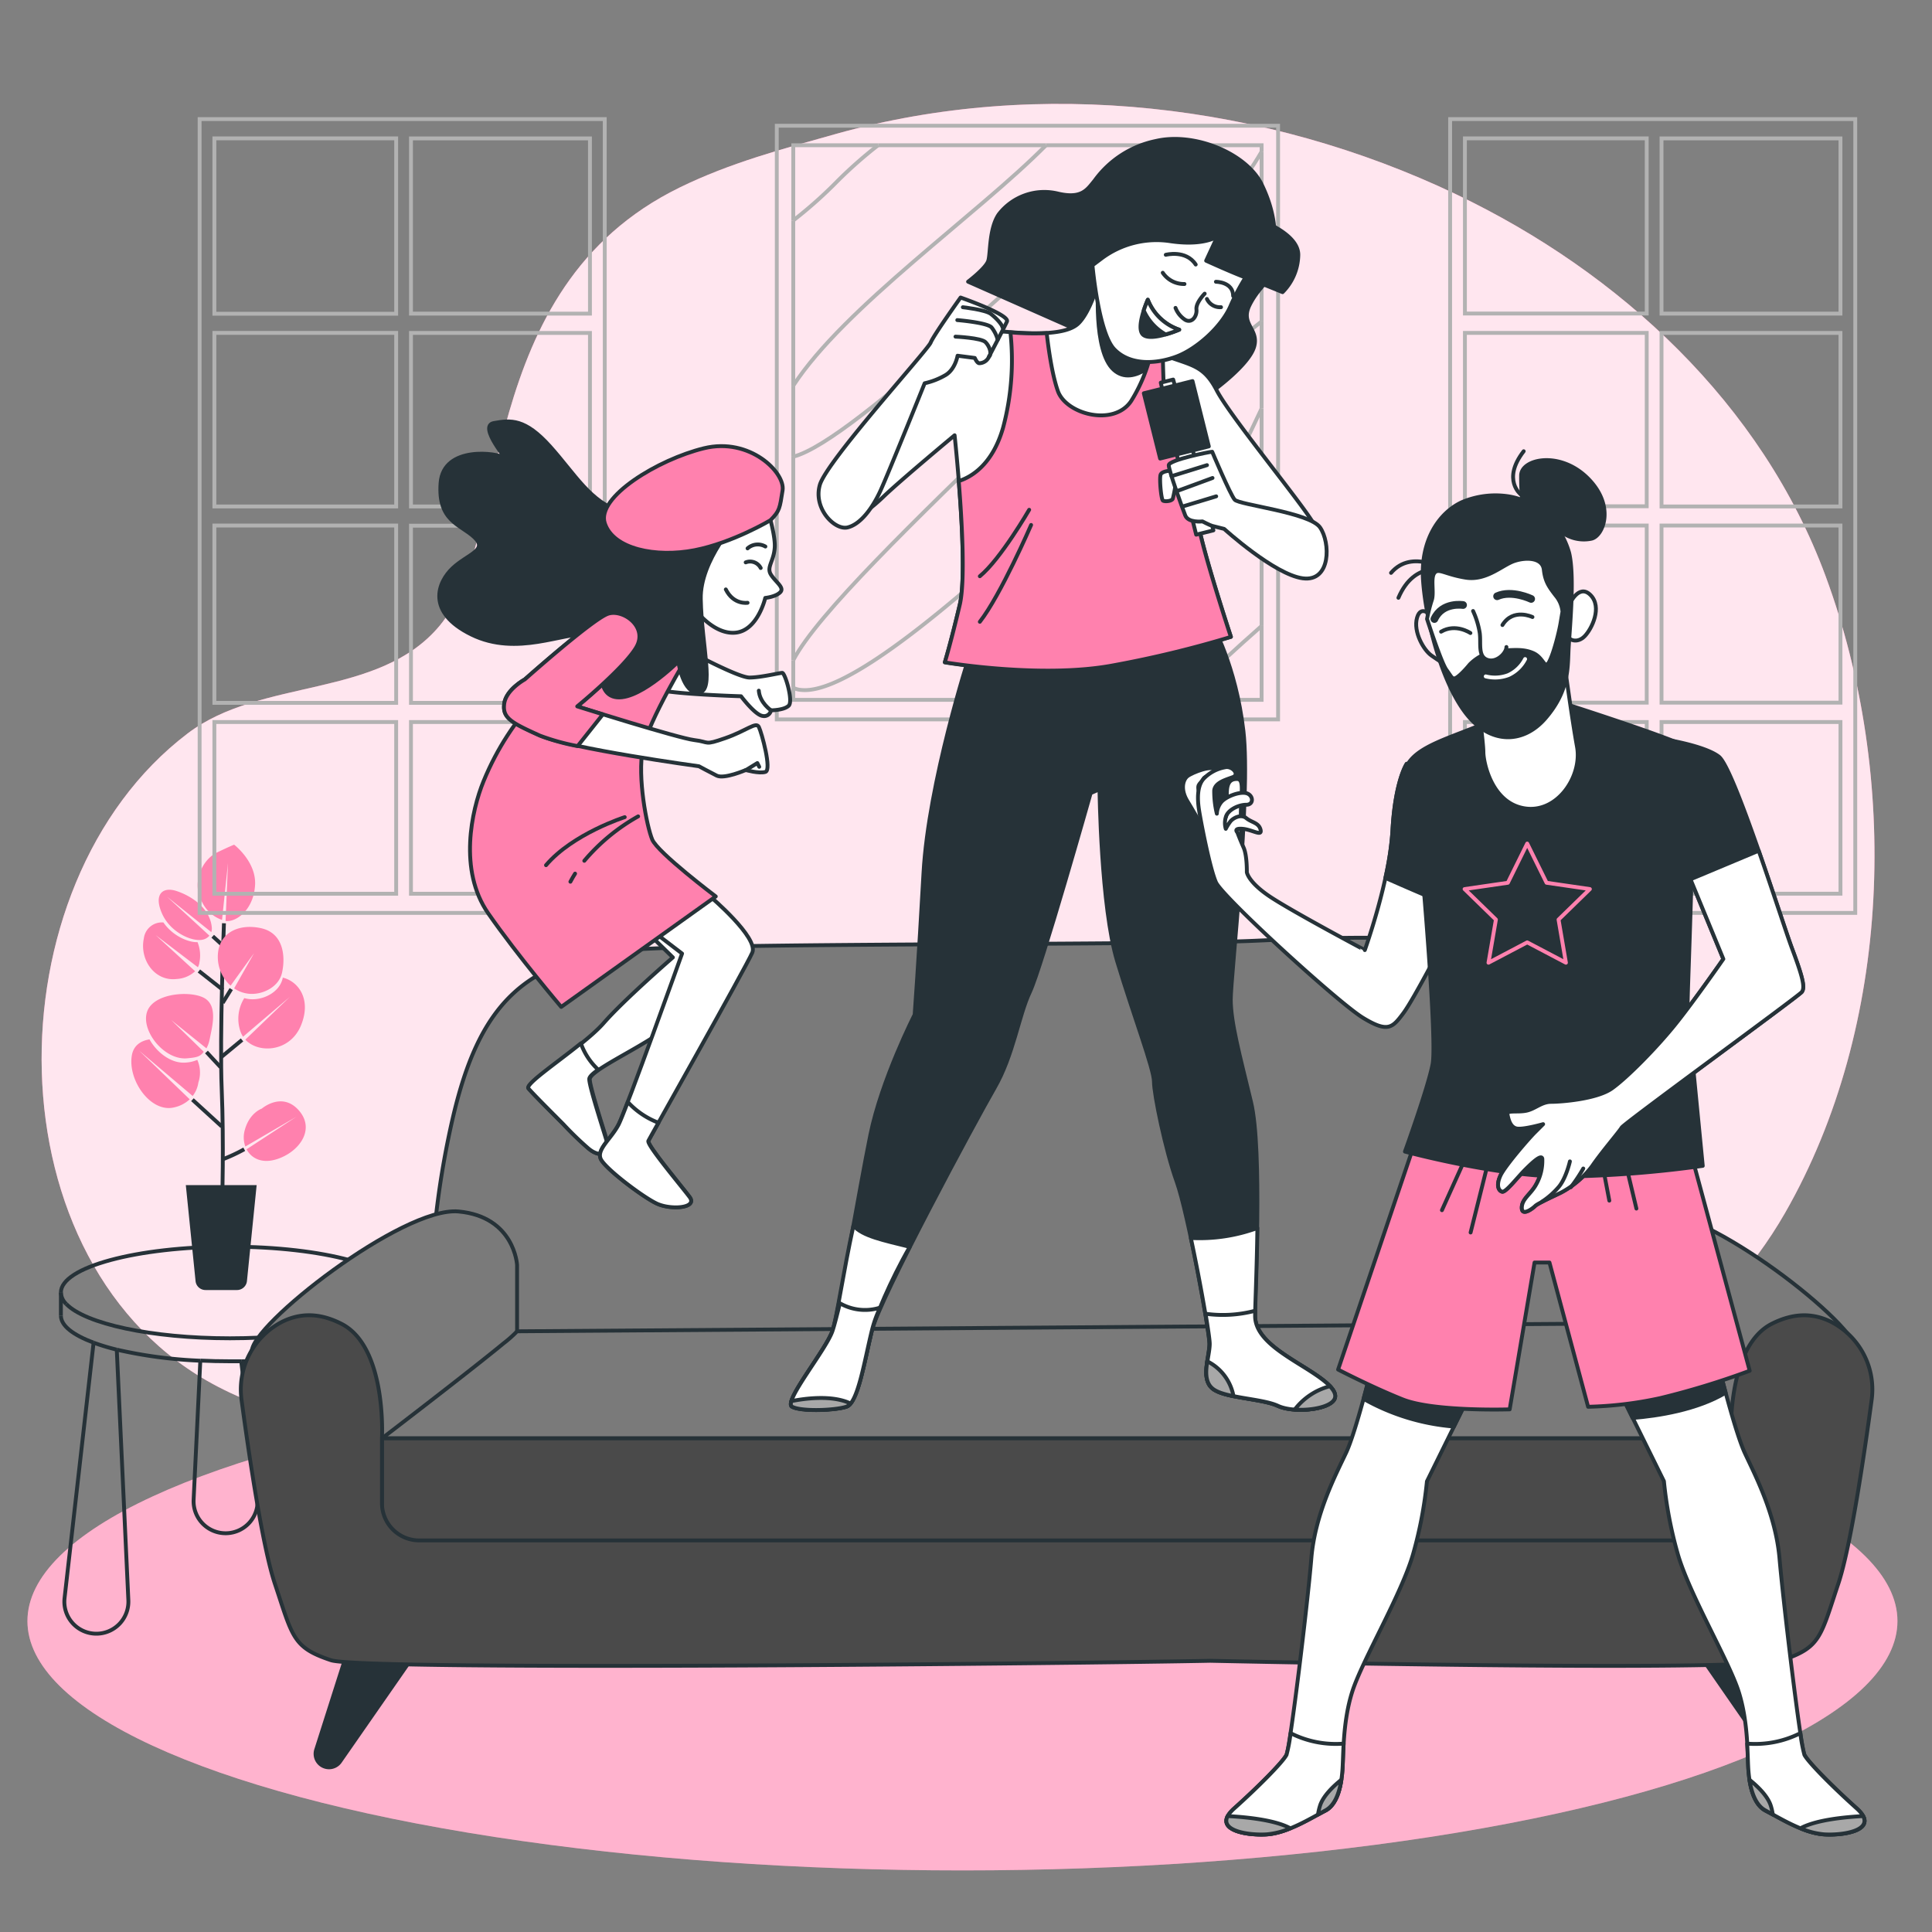<svg xmlns="http://www.w3.org/2000/svg" viewBox="0 0 500 500"><rect x="0" y="0" width="500" height="500" fill="#808080" stroke="none"/><g id="freepik--background-simple--inject-92"><path d="M462,313.85c27.74-48.45,29.61-113,10.46-164.76C456,104.54,419.28,70.55,376.9,50.31,327.73,26.83,269.12,19.85,216.35,34.66c-13.88,3.9-27.39,7.47-40.48,13.88-53.65,26.25-43.3,90.93-62.12,113.43-15.83,18.93-46.12,13.35-65.21,27.86C-3,229-3.11,327.92,56.34,358.85,119.4,391.66,393.29,433.85,462,313.85Z" style="fill:#FF81AE"></path><path d="M462,313.85c27.74-48.45,29.61-113,10.46-164.76C456,104.54,419.28,70.55,376.9,50.31,327.73,26.83,269.12,19.85,216.35,34.66c-13.88,3.9-27.39,7.47-40.48,13.88-53.65,26.25-43.3,90.93-62.12,113.43-15.83,18.93-46.12,13.35-65.21,27.86C-3,229-3.11,327.92,56.34,358.85,119.4,391.66,393.29,433.85,462,313.85Z" style="fill:#fff;opacity:0.8"></path></g><g id="freepik--Floor--inject-92"><ellipse cx="249.08" cy="419.53" rx="241.98" ry="64.53" style="fill:#FF81AE"></ellipse><ellipse cx="249.08" cy="419.53" rx="241.98" ry="64.53" style="fill:#fff;opacity:0.4"></ellipse></g><g id="freepik--Plant--inject-92"><path d="M17.16,337.48c4.9,5.1,22,8.87,42.33,8.87s37.44-3.77,42.33-8.87" style="fill:none;stroke:#263238;stroke-miterlimit:10"></path><path d="M101.82,337.48a4.33,4.33,0,0,0,1.41-3" style="fill:none;stroke:#263238;stroke-miterlimit:10"></path><path d="M17.16,337.48a4.36,4.36,0,0,1-1.4-3" style="fill:none;stroke:#263238;stroke-miterlimit:10"></path><path d="M103.23,334.49c0-6.55-19.58-11.85-43.74-11.85s-43.73,5.3-43.73,11.85" style="fill:none;stroke:#263238;stroke-miterlimit:10"></path><path d="M30.23,349.29a117.82,117.82,0,0,0,21.61,2.86" style="fill:none;stroke:#263238;stroke-miterlimit:10"></path><path d="M85.81,349.94q3.34-.68,6.15-1.52" style="fill:none;stroke:#263238;stroke-miterlimit:10"></path><path d="M62.43,352.3q-1.45,0-2.94,0-3.91,0-7.65-.18" style="fill:none;stroke:#263238;stroke-miterlimit:10"></path><path d="M62.43,352.3a131.1,131.1,0,0,0,23.38-2.36" style="fill:none;stroke:#263238;stroke-miterlimit:10"></path><path d="M24.22,347.48c-5.32-2-8.46-4.38-8.46-7" style="fill:none;stroke:#263238;stroke-miterlimit:10"></path><path d="M103.23,340.48c0,3-4.27,5.84-11.27,7.94" style="fill:none;stroke:#263238;stroke-miterlimit:10"></path><path d="M24.22,347.48a55.1,55.1,0,0,0,6,1.81" style="fill:none;stroke:#263238;stroke-miterlimit:10"></path><line x1="15.76" y1="334.49" x2="15.76" y2="340.48" style="fill:none;stroke:#263238;stroke-miterlimit:10"></line><line x1="103.23" y1="333.37" x2="103.23" y2="334.49" style="fill:none;stroke:#263238;stroke-miterlimit:10"></line><line x1="103.23" y1="334.49" x2="103.23" y2="340.48" style="fill:none;stroke:#263238;stroke-miterlimit:10"></line><path d="M24.22,347.48l-7.51,66.1a8.28,8.28,0,0,0,8.23,9.22h0a8.29,8.29,0,0,0,8.28-8.66l-3-64.85" style="fill:none;stroke:#263238;stroke-miterlimit:10"></path><path d="M85.81,349.94l-3,64.2a8.29,8.29,0,1,0,16.51-.56L92,348.42" style="fill:none;stroke:#263238;stroke-miterlimit:10"></path><path d="M62.43,352.3l4.19,35.23a8.29,8.29,0,1,1-16.51.55l1.73-35.93" style="fill:none;stroke:#263238;stroke-miterlimit:10"></path><path d="M57.5,311.51s.45-15.9-.12-29.57.58-43,.58-43" style="fill:none;stroke:#263238;stroke-miterlimit:10"></path><line x1="57.69" y1="256.18" x2="51.48" y2="251.29" style="fill:none;stroke:#263238;stroke-miterlimit:10"></line><line x1="57.63" y1="259.55" x2="59.84" y2="255.97" style="fill:none;stroke:#263238;stroke-miterlimit:10"></line><line x1="57.12" y1="273.69" x2="62.64" y2="269.13" style="fill:none;stroke:#263238;stroke-miterlimit:10"></line><line x1="57.96" y1="244.95" x2="55.05" y2="242.3" style="fill:none;stroke:#263238;stroke-miterlimit:10"></line><line x1="57.07" y1="276.18" x2="53.43" y2="272.26" style="fill:none;stroke:#263238;stroke-miterlimit:10"></line><line x1="57.39" y1="291.53" x2="49.8" y2="284.6" style="fill:none;stroke:#263238;stroke-miterlimit:10"></line><path d="M57.59,300.05a45.21,45.21,0,0,0,5.62-2.62" style="fill:none;stroke:#263238;stroke-miterlimit:10"></path><path d="M53.4,258.64c-3-2.36-13.27-1.94-15.24,2.95s4.25,12.86,10.28,12.3c2.36-.22,3.37-.38,4.29-1.7h0L44.33,264l9.09,7.31a7.12,7.12,0,0,0,.63-1.5c.1-.36.2-.75.28-1.16C54.91,265.7,56.24,260.84,53.4,258.64Z" style="fill:#FF81AE"></path><path d="M73.16,253l0,.17c-.82,3.65-5,5.71-8.5,5.41a8.33,8.33,0,0,1-1.44-.27,10.06,10.06,0,0,0-.91,8.85,5.7,5.7,0,0,0,.6,1.15C63.91,267.43,75,258,75,258L63.49,269.06c3.45,3.7,11.58,3.19,14.4-3.67S77.15,253.94,73.16,253Z" style="fill:#FF81AE"></path><path d="M67.54,240.21c-6-1.31-11.27,1.39-11.17,7.59a10,10,0,0,0,3.31,7.29l6.07-8.41-5.16,9.11a7.87,7.87,0,0,0,1.54.83,8.24,8.24,0,0,0,2.36.57c3.5.3,7.67-1.76,8.49-5.41C73.9,247.7,73.49,241.51,67.54,240.21Z" style="fill:#FF81AE"></path><path d="M60.6,218.61s-.61.18-4.42,2-6.81,7.89-3.8,13a9,9,0,0,0,5.08,4.46L59,223.35l-.62,15a4.39,4.39,0,0,0,.87,0c2.47-.26,6.39-3.22,6.76-9.28S60.6,218.61,60.6,218.61Z" style="fill:#FF81AE"></path><path d="M43.22,232.06l11.47,9.18a3.25,3.25,0,0,0,.12-1.29c-.53-5.25-5.78-8.29-9.24-9.39s-5.86.86-3.63,5.89,8.06,7.43,10.67,6.7a3.08,3.08,0,0,0,1.59-1Z" style="fill:#FF81AE"></path><path d="M51.12,243.83c-2.48.09-6.5-1.69-8.83-5.1a4.71,4.71,0,0,0-5.06,4.12c-1.17,5.48,2.79,11.21,8.5,10.51a7.62,7.62,0,0,0,4.77-2L40.28,242l10.93,8.32a3.35,3.35,0,0,0,.4-1.25A9.11,9.11,0,0,0,51.12,243.83Z" style="fill:#FF81AE"></path><path d="M51.06,274.29a8.7,8.7,0,0,1-2.94.7c-3.73.35-7.53-2.58-9.43-6-2.29.37-4.12,1.6-4.56,4.1-1.13,6.41,4.8,14.86,10.8,13.53a8.58,8.58,0,0,0,4.17-2.12L36,271.9l13.86,11.74a7.36,7.36,0,0,0,1.48-3.5A8.08,8.08,0,0,0,51.06,274.29Z" style="fill:#FF81AE"></path><path d="M77.4,287.44c-4.4-5.09-9.65-.53-9.65-.53s-3.21,1.06-4.42,5.61a7,7,0,0,0,.16,4.2L76.73,289l-12.92,8.44c1.21,2.29,3.84,3.68,7.44,2.67C77.08,298.48,81.8,292.54,77.4,287.44Z" style="fill:#FF81AE"></path><path d="M66.42,306.71H48.09l2.52,24.82a2.58,2.58,0,0,0,2.57,2.33h8.15a2.59,2.59,0,0,0,2.58-2.33Z" style="fill:#263238"></path></g><g id="freepik--Windows--inject-92"><path d="M51.66,30.82V236.26H156.51V30.82Zm54.7,5h46.32V81.17H106.36Zm0,50.35h46.32v44.9H106.36Zm0,49.88h46.32v45.85H106.36Zm-3.83,95.25H55.48V186.86h47.05Zm0-49.4H55.48V136h47.05Zm0-50.83H55.48V86.15h47.05Zm0-49.88H55.48V35.8h47.05Zm3.83,150.11V186.86h46.32v44.42Z" style="fill:none;stroke:#b2b2b2;stroke-miterlimit:10"></path><path d="M375.29,30.82V236.26H480.14V30.82Zm54.71,5h46.31V81.17H430Zm0,50.35h46.31v44.9H430ZM430,136h46.31v45.85H430Zm-3.83,95.25H379.12V186.86h47.05Zm0-49.4H379.12V136h47.05Zm0-50.83H379.12V86.15h47.05Zm0-49.88H379.12V35.8h47.05ZM430,231.28V186.86h46.31v44.42Z" style="fill:none;stroke:#b2b2b2;stroke-miterlimit:10"></path></g><g id="freepik--Picture--inject-92"><rect x="201.03" y="32.54" width="129.74" height="153.64" style="fill:none;stroke:#b2b2b2;stroke-miterlimit:10"></rect><line x1="326.5" y1="83.19" x2="326.5" y2="105.72" style="fill:none;stroke:#b2b2b2;stroke-miterlimit:10"></line><line x1="326.5" y1="83.19" x2="326.5" y2="39.24" style="fill:none;stroke:#b2b2b2;stroke-miterlimit:10"></line><line x1="326.5" y1="105.72" x2="326.5" y2="161.99" style="fill:none;stroke:#b2b2b2;stroke-miterlimit:10"></line><polyline points="205.3 57.05 205.3 37.59 227.25 37.59" style="fill:none;stroke:#b2b2b2;stroke-miterlimit:10"></polyline><polyline points="303.95 37.59 326.5 37.59 326.5 39.24" style="fill:none;stroke:#b2b2b2;stroke-miterlimit:10"></polyline><line x1="227.25" y1="37.59" x2="270.71" y2="37.59" style="fill:none;stroke:#b2b2b2;stroke-miterlimit:10"></line><polyline points="326.5 161.99 326.5 181.12 305.4 181.12" style="fill:none;stroke:#b2b2b2;stroke-miterlimit:10"></polyline><line x1="303.95" y1="37.59" x2="270.71" y2="37.59" style="fill:none;stroke:#b2b2b2;stroke-miterlimit:10"></line><line x1="205.3" y1="99.81" x2="205.3" y2="118.19" style="fill:none;stroke:#b2b2b2;stroke-miterlimit:10"></line><line x1="205.3" y1="57.05" x2="205.3" y2="99.81" style="fill:none;stroke:#b2b2b2;stroke-miterlimit:10"></line><polyline points="205.3 177.99 205.3 181.12 290.4 181.12" style="fill:none;stroke:#b2b2b2;stroke-miterlimit:10"></polyline><line x1="205.3" y1="170.86" x2="205.3" y2="177.99" style="fill:none;stroke:#b2b2b2;stroke-miterlimit:10"></line><line x1="205.3" y1="118.19" x2="205.3" y2="170.86" style="fill:none;stroke:#b2b2b2;stroke-miterlimit:10"></line><line x1="290.4" y1="181.12" x2="305.4" y2="181.12" style="fill:none;stroke:#b2b2b2;stroke-miterlimit:10"></line><path d="M326.5,162c-6.35,5.56-13.76,12.5-21.1,19.13" style="fill:none;stroke:#b2b2b2;stroke-miterlimit:10"></path><path d="M290.4,181.12c7.28-17.79,23.92-49.44,36.1-75.4" style="fill:none;stroke:#b2b2b2;stroke-miterlimit:10"></path><path d="M205.3,57.05a114.55,114.55,0,0,0,11.59-10.34,115.31,115.31,0,0,1,10.36-9.12" style="fill:none;stroke:#b2b2b2;stroke-miterlimit:10"></path><path d="M205.3,178a5.47,5.47,0,0,0,2.09.56c21.39,2.1,92.23-74.54,119.11-95.36" style="fill:none;stroke:#b2b2b2;stroke-miterlimit:10"></path><path d="M205.3,118.19c16.26-4.22,67-55.6,98.65-80.6" style="fill:none;stroke:#b2b2b2;stroke-miterlimit:10"></path><path d="M205.3,99.81c13.13-20.24,47.86-44.45,65.41-62.22" style="fill:none;stroke:#b2b2b2;stroke-miterlimit:10"></path><path d="M205.3,170.86c12.52-24,101.64-97.35,121.2-131.62" style="fill:none;stroke:#b2b2b2;stroke-miterlimit:10"></path></g><g id="freepik--Couch--inject-92"><path d="M439.64,335.3s-2-76.54-29-85.12c-27.61-8.75-57.1-8-85.68-6.72-27,1.22-133.63.48-160.52,2.26-29.61,2-40.57,15.55-47.1,42.93a227.51,227.51,0,0,0-5.92,46.65l-6.6,19.8H446.24Z" style="fill:#7a7a7a;stroke:#263238;stroke-linecap:round;stroke-linejoin:round"></path><path d="M133.82,344.54V327.38s-.66-12.53-15.17-13.85S64.54,343.22,65.2,349.82s7.92,53.45,12.53,55.43,16.5,11.21,27.06,5.94S133.82,344.54,133.82,344.54Z" style="fill:#7a7a7a;stroke:#263238;stroke-linecap:round;stroke-linejoin:round"></path><path d="M411.93,344.54V327.38s.66-12.53,15.18-13.85,54.11,29.69,53.45,36.29-7.92,53.45-12.54,55.43-16.5,11.21-27.06,5.94S411.93,344.54,411.93,344.54Z" style="fill:#7a7a7a;stroke:#263238;stroke-linecap:round;stroke-linejoin:round"></path><path d="M133.82,344.54a30.27,30.27,0,0,1-3.47,3.09c-8.87,7.32-31.5,24.62-31.5,24.62H448.22l-36.29-29.69Z" style="fill:#7a7a7a;stroke:#263238;stroke-linecap:round;stroke-linejoin:round"></path><polygon points="98.85 372.25 98.85 399.53 448.04 399.53 448.22 372.25 98.85 372.25" style="fill:#4a4a4a;stroke:#263238;stroke-linecap:round;stroke-linejoin:round"></polygon><path d="M90.27,426.36l-8.44,26.47a3.49,3.49,0,0,0,3.32,4.55h0a3.48,3.48,0,0,0,2.86-1.5L108.09,427Z" style="fill:#263238;stroke:#263238;stroke-linecap:round;stroke-linejoin:round"></path><path d="M456.77,426.36l8.44,26.47a3.49,3.49,0,0,1-3.32,4.55h0a3.51,3.51,0,0,1-2.87-1.5L439,427Z" style="fill:#263238;stroke:#263238;stroke-linecap:round;stroke-linejoin:round"></path><path d="M473.85,342.07c-4.37-2.15-9.32-2.48-15.25.49C446.72,348.5,448,372.25,448,372.25V389a9.67,9.67,0,0,1-9.66,9.66H108.51A9.66,9.66,0,0,1,98.85,389V372.25s1.32-23.75-10.56-29.69c-5.94-3-10.89-2.64-15.26-.49A19.71,19.71,0,0,0,62.54,362.5c1.85,13.72,5.38,37.73,8.6,47.37,4.62,13.85,4.62,16.49,14.51,19.79,8.59,2.86,198.43.76,227.54.15,29.11.61,139.46,2.71,148.05-.15,9.89-3.3,9.89-5.94,14.51-19.79,3.22-9.64,6.75-33.65,8.6-47.37A19.7,19.7,0,0,0,473.85,342.07Z" style="fill:#4a4a4a;stroke:#263238;stroke-linecap:round;stroke-linejoin:round"></path></g><g id="freepik--character-2--inject-92"><path d="M250.8,169.93s-10.49,32.42-11.8,56-2.29,36.68-2.29,36.68-8.52,16.71-11.46,31.12-8.15,45.74-9.79,50.65S202.69,362.73,205,364s11.14,1,14.09,0,4.58-11.46,6.55-19.65,26.81-54.25,31.73-62.77,6.22-18.67,9.17-24.89,15.72-51.43,15.72-51.43l2.29-1s.33,30.46,4.59,44.55,9.5,27.84,9.5,31.11,2.95,17.69,5.89,25.88S313,344.51,313,347.79s-2.29,8.84.66,11.46,12.77,2.62,17,4.59,13.76,1,14.74-2-6.22-6.88-10.81-9.82-9.83-6.56-9.83-11.47,2-42.91-1-55.35-5.24-20.64-5.24-26.54,5.24-52.41,3.28-69.44-8.19-27.84-8.19-27.84Z" style="fill:#263238;stroke:#263238;stroke-linecap:round;stroke-linejoin:round"></path><path d="M334.65,352.05c-4.59-2.95-9.83-6.56-9.83-11.47,0-2.31.44-11.94.59-22.78a43.3,43.3,0,0,1-17.22,2.59c2.47,11.54,4.84,25.26,4.84,27.4,0,3.27-2.29,8.84.66,11.46s12.77,2.62,17,4.59,13.76,1,14.74-2S339.24,355,334.65,352.05Z" style="fill:#fff;stroke:#263238;stroke-linecap:round;stroke-linejoin:round"></path><path d="M225.62,344.39c.75-3.13,4.73-12.85,9.83-21.71-6.95-1.73-12.14-2.76-14.58-5.48-2.63,12-4.32,23.93-5.41,27.19C213.83,349.3,202.69,362.73,205,364s11.14,1,14.09,0S223.65,352.58,225.62,344.39Z" style="fill:#fff;stroke:#263238;stroke-linecap:round;stroke-linejoin:round"></path><path d="M227.77,338.41a31.29,31.29,0,0,0-2.15,6c-2,8.19-3.6,18.67-6.55,19.65s-11.79,1.31-14.09,0,8.85-14.74,10.48-19.65c.42-1.24,1.09-3.79,1.9-7.13A13,13,0,0,0,227.77,338.41Z" style="fill:#fff;stroke:#263238;stroke-linecap:round;stroke-linejoin:round"></path><path d="M345.46,361.87c1-2.95-6.22-6.88-10.81-9.82s-9.83-6.56-9.83-11.47c0-.32,0-.78,0-1.36A32.61,32.61,0,0,1,312,340c.66,3.95,1.08,6.88,1.08,7.78,0,3.27-2.29,8.84.66,11.46s12.77,2.62,17,4.59S344.48,364.82,345.46,361.87Z" style="fill:#fff;stroke:#263238;stroke-linecap:round;stroke-linejoin:round"></path><path d="M335.07,364.8c4.44.32,9.67-.78,10.39-2.93.32-1-.24-2-1.28-3.12A16.74,16.74,0,0,0,335.07,364.8Z" style="fill:#a8a8a8;stroke:#263238;stroke-linecap:round;stroke-linejoin:round"></path><path d="M220.13,363.23c-4.84-2.32-12-1.28-15.32-.62-.22.72-.19,1.23.17,1.43,2.3,1.31,11.14,1,14.09,0A2.42,2.42,0,0,0,220.13,363.23Z" style="fill:#a8a8a8;stroke:#263238;stroke-linecap:round;stroke-linejoin:round"></path><path d="M312.44,352.31c-.4,2.62-.56,5.33,1.25,6.94,1.1,1,3.16,1.59,5.54,2.08A12.63,12.63,0,0,0,312.44,352.31Z" style="fill:#a8a8a8;stroke:#263238;stroke-linecap:round;stroke-linejoin:round"></path><path d="M329.8,61.29s.58-5.62-3.3-13.57-17.25-13.56-27.32-11.24a26,26,0,0,0-15.89,10.27c-1.94,2.33-3.3,4.85-9.69,3.3a14.88,14.88,0,0,0-15.12,5.42c-2.52,3.69-2.13,10.08-2.71,12s-5.23,5.43-5.23,5.43L314.1,101s9.11-6.58,10.46-11.24S320.88,84,323.4,78.92s6.78-7.56,7-10.46A37.09,37.09,0,0,0,329.8,61.29Z" style="fill:#263238;stroke:#263238;stroke-linecap:round;stroke-linejoin:round"></path><path d="M284.26,73.11s-2.14,7.75-5.24,10.66-11.43,2.71-18.21,2.13-11.63.77-14.73,4.65-27.71,27.52-31.2,31.59-.39,11.43,2.33,12.4,7-1.74,11.43-6,18.41-15.89,18.41-15.89,3.68,33.91,1.35,43.8-3.87,14.92-3.87,14.92,25.19,4.26,43.6.77a276.38,276.38,0,0,0,30.43-7.36s-7.17-21.7-8.53-29.65-1.16-8.72-1.16-8.72,21.31,16.47,25.38,16.47,9.5-1.55,5.24-8.14S318.17,107.41,314.87,101s-6.39-6.39-13.17-8.91S298,81.25,298,81.25,290.26,72.53,284.26,73.11Z" style="fill:#fff;stroke:#263238;stroke-linecap:round;stroke-linejoin:round"></path><path d="M284.26,73.11s-1.46,17.67,3.95,22.58,12.72-3.92,12.72-3.92Z" style="fill:#263238;stroke:#263238;stroke-linecap:round;stroke-linejoin:round"></path><path d="M301.12,98.69c-.12-3.47-.17-5.69-.19-6.92a6.24,6.24,0,0,1-2.63-2.36,41.28,41.28,0,0,1-5.52,14.32c-4.45,6.78-16.86,3.49-19-2.52-1.57-4.43-2.51-11.58-2.89-15a68.71,68.71,0,0,1-9.39-.2,67.72,67.72,0,0,1-1.87,24.55c-2.8,9.95-8.54,13-11.51,13.94.86,10.77,1.7,25.91.27,32-2.32,9.88-3.87,14.92-3.87,14.92s25.19,4.26,43.6.77a276.38,276.38,0,0,0,30.43-7.36s-7.17-21.7-8.53-29.65-1.16-8.72-1.16-8.72S301.31,104.5,301.12,98.69Z" style="fill:#FF81AE;stroke:#263238;stroke-linecap:round;stroke-linejoin:round"></path><path d="M266.35,131.93s-7.37,12.77-12.77,17.2" style="fill:none;stroke:#263238;stroke-linecap:round;stroke-linejoin:round"></path><path d="M266.85,135.86S259,154,253.58,160.92" style="fill:none;stroke:#263238;stroke-linecap:round;stroke-linejoin:round"></path><path d="M315.84,60.71s-3.29,3.1-12.79,1.74a23.72,23.72,0,0,0-18,4.46l-2.32,1.74s1.55,17.44,5.62,21.71,10.85,3.87,16.08,1.93,11.82-7.75,14.15-13.37a53.72,53.72,0,0,1,6.2-10.66S324.56,57.8,315.84,60.71Z" style="fill:#fff;stroke:#263238;stroke-linecap:round;stroke-linejoin:round"></path><path d="M317,57l-4.85,10.47s6.78,3.1,10.47,4.46,9.3,3.68,9.3,3.68A13.94,13.94,0,0,0,336,65.94c0-6-11.82-9.69-11.82-9.69" style="fill:#263238;stroke:#263238;stroke-linecap:round;stroke-linejoin:round"></path><path d="M311.77,76s-2.32,2.32-2.13,4.07-1.16,3.68-2.9,2.71a6.44,6.44,0,0,1-2.52-3.1" style="fill:none;stroke:#263238;stroke-linecap:round;stroke-linejoin:round"></path><path d="M300.92,70.59a6.61,6.61,0,0,0,5.62,2.91" style="fill:none;stroke:#263238;stroke-linecap:round;stroke-linejoin:round"></path><path d="M312.35,77.37A3.74,3.74,0,0,0,316,79.5" style="fill:none;stroke:#263238;stroke-linecap:round;stroke-linejoin:round"></path><path d="M301.7,65.94s5.23-1.36,7.75,2.52" style="fill:none;stroke:#263238;stroke-linecap:round;stroke-linejoin:round"></path><path d="M314.68,72.92s4.46,0,4.46,3.68" style="fill:none;stroke:#263238;stroke-linecap:round;stroke-linejoin:round"></path><path d="M305.18,85.32a13.24,13.24,0,0,1-8.13-7.75s-3.3,7.36-1.17,9.1S305.18,85.32,305.18,85.32Z" style="fill:#263238;stroke:#263238;stroke-linecap:round;stroke-linejoin:round"></path><path d="M297.05,77.57s-.55,1.22-1.05,2.77a13.29,13.29,0,0,0,5.67,6.21,31.78,31.78,0,0,0,3.51-1.23A13.24,13.24,0,0,1,297.05,77.57Z" style="fill:#fff;stroke:#263238;stroke-linecap:round;stroke-linejoin:round"></path><path d="M248.6,77s12.79,4.46,12,6.21-3.87,7.55-4.65,9.1A2.77,2.77,0,0,1,253.44,94c-.58,0-1.16-1.36-1.16-1.36l-4.46-.58s-.58,3.49-3.1,5a18.78,18.78,0,0,1-5.42,2.13S230,122.33,227.86,127s-5.23,8.72-8.52,9.5-8.92-4.85-7.17-11,27.9-34.88,28.68-36.82S248.6,77,248.6,77Z" style="fill:#fff;stroke:#263238;stroke-linecap:round;stroke-linejoin:round"></path><path d="M247.28,87.12s6.65.31,7.76,1.42,1.69,3.07.92,3.75" style="fill:none;stroke:#263238;stroke-linecap:round;stroke-linejoin:round"></path><path d="M247.75,82.84s7.76.63,8.87,1.9a8.73,8.73,0,0,1,1.58,3.17" style="fill:none;stroke:#263238;stroke-linecap:round;stroke-linejoin:round"></path><path d="M249.18,79.51s5.86.64,7.28,1.75,2.85,2.69,3,3.48" style="fill:none;stroke:#263238;stroke-linecap:round;stroke-linejoin:round"></path><path d="M303.34,121.8s-2.69,0-3,1.11.16,6.34.64,6.65,2.22.16,2.53-.47a31.4,31.4,0,0,0,.79-4.28S304.77,121.33,303.34,121.8Z" style="fill:#fff;stroke:#263238;stroke-linecap:round;stroke-linejoin:round"></path><polygon points="314.03 137.26 309.57 138.37 306.04 124.23 300.41 99.03 303.62 98.23 310.5 123.12 314.03 137.26" style="fill:#fff;stroke:#263238;stroke-linecap:round;stroke-linejoin:round"></polygon><rect x="297.94" y="99.92" width="12.99" height="17.42" transform="translate(-17.25 77.01) rotate(-14.02)" style="fill:#263238;stroke:#263238;stroke-linecap:round;stroke-linejoin:round"></rect><path d="M313.71,116.91c-.58,0-11.24,2.13-11.24,3.48s3.49,11,4.27,13,4.45,1.55,4.45,1.55,1.94,1,2.52,1.16,3.1.78,3.1.78,13,11.82,20.35,12.79,7.17-9.31,4.46-13.18-20.93-5.82-22.09-7.17S313.71,116.91,313.71,116.91Z" style="fill:#fff;stroke:#263238;stroke-linecap:round;stroke-linejoin:round"></path><line x1="303.19" y1="123.23" x2="312.37" y2="120.38" style="fill:none;stroke:#263238;stroke-linecap:round;stroke-linejoin:round"></line><line x1="304.77" y1="127.03" x2="313.8" y2="123.7" style="fill:none;stroke:#263238;stroke-linecap:round;stroke-linejoin:round"></line><line x1="306.35" y1="130.99" x2="314.75" y2="128.45" style="fill:none;stroke:#263238;stroke-linecap:round;stroke-linejoin:round"></line></g><g id="freepik--character-3--inject-92"><path d="M310.53,212.88s-1.82-3.24-3.23-5.54c-1.85-3-1.16-5.53,0-6.46s6.92-3.23,7.15-1.38-2.54.92-3,2.08-1.85,1.15-1.15,3.23,2.3,6.46,2.3,7.84S310.53,212.88,310.53,212.88Z" style="fill:#fff;stroke:#263238;stroke-linecap:round;stroke-linejoin:round"></path><path d="M321.45,220.9s-.33-3.93-.33-9.81,1-9.49-1-9.49-2.62,1.31-2.62,3.93,1,2.45-.3,6-2,5.8-2,5.8,1.64,3.6,2.95,3.93A7.46,7.46,0,0,0,321.45,220.9Z" style="fill:#fff;stroke:#263238;stroke-linecap:round;stroke-linejoin:round"></path><path d="M364.06,197.65s-3,4.39-3.69,17.31-7.16,30.92-7.16,30.92S335,236.19,329,232.27s-6.32-6.55-6.32-6.55.09-4.3-.84-6.38-1.61-3.92-1.61-3.92-1.16-1.15,1.38-.92,5.08,2.07,4.62.23-2.31-1.85-3.7-3-3.46,0-4.15.92a13.34,13.34,0,0,0-1.15,1.85,5.27,5.27,0,0,1,0-3c.46-1.85,3.23-3.23,5.3-3.23s1.85-2.54,0-3-5.3.92-6.46,2.31a5.15,5.15,0,0,0-1.15,3,24.59,24.59,0,0,1-.69-6c.23-2.08,3-2.77,4.84-3.47s-.23-3-2.07-2.53a10.12,10.12,0,0,0-5.54,3c-1.62,1.84-1.62,5.07-1.15,8.07s2.76,15,4.38,18.69,31.61,31.15,38.07,35.08,7.62,2.53,10.39-1.16S374,242.88,374,242.88s-1.15-22.15-4.38-30S364.06,197.65,364.06,197.65Z" style="fill:#fff;stroke:#263238;stroke-linecap:round;stroke-linejoin:round"></path><path d="M373.27,233.52c-4.54-1.84-10.69-4.53-14.73-6.32A78.52,78.52,0,0,0,360.37,215c.69-12.92,3.69-17.31,3.69-17.31s2.31,7.39,5.54,15.23C371.44,217.36,372.61,226.5,373.27,233.52Z" style="fill:#263238;stroke:#263238;stroke-linecap:round;stroke-linejoin:round"></path><path d="M444.78,353.45S449,370.5,451.54,376s8,15.77,9,27.35S466,452.23,467,454.16s7.4,8.37,13.51,13.84-2.89,7.08-8.36,6.75-11.91-4.5-15.12-6.11-4.19-6.43-4.51-10.3,0-12.54-2.57-20.59S437.06,412.33,434.16,402a106.71,106.71,0,0,1-3.54-18.67l-11.9-24.13C418.07,358,444.78,353.45,444.78,353.45Z" style="fill:#fff;stroke:#263238;stroke-linecap:round;stroke-linejoin:round"></path><path d="M444.78,353.45s-26.71,4.5-26.06,5.79l3.81,7.73c6.51-.53,16.61-2.08,24.06-6.53C445.53,356.5,444.78,353.45,444.78,353.45Z" style="fill:#263238;stroke:#263238;stroke-linecap:round;stroke-linejoin:round"></path><path d="M452.5,458.34c-.14-1.63-.16-4.14-.33-7.09a25.92,25.92,0,0,0,13.76-2.71,39.71,39.71,0,0,0,1.05,5.62c1,1.93,7.4,8.37,13.51,13.84s-2.89,7.08-8.36,6.75-11.91-4.5-15.12-6.11S452.82,462.21,452.5,458.34Z" style="fill:#fff;stroke:#263238;stroke-linecap:round;stroke-linejoin:round"></path><path d="M458.29,467.35a14.15,14.15,0,0,1,.51,2.25c-.67-.37-1.28-.7-1.79-1-2.61-1.3-3.74-4.73-4.25-8C454.76,462.2,457.5,464.78,458.29,467.35Z" style="fill:#a8a8a8;stroke:#263238;stroke-linecap:round;stroke-linejoin:round"></path><path d="M482.19,470c2,3.85-5.34,5-10.06,4.73a19.84,19.84,0,0,1-6.16-1.57C470.07,470.91,477.84,470.23,482.19,470Z" style="fill:#a8a8a8;stroke:#263238;stroke-linecap:round;stroke-linejoin:round"></path><path d="M355.12,353.45s-4.18,17.05-6.75,22.52-8.05,15.77-9,27.35-5.47,48.91-6.44,50.84-7.4,8.37-13.51,13.84,2.89,7.08,8.36,6.75,11.91-4.5,15.13-6.11,4.18-6.43,4.5-10.3,0-12.54,2.57-20.59,12.88-25.42,15.77-35.71a106.71,106.71,0,0,0,3.54-18.67s11.26-22.84,11.91-24.13S355.12,353.45,355.12,353.45Z" style="fill:#fff;stroke:#263238;stroke-linecap:round;stroke-linejoin:round"></path><path d="M381.19,359.24c.64-1.29-26.07-5.79-26.07-5.79s-.95,3.9-2.23,8.57a56.78,56.78,0,0,0,23.38,7.17C378.71,364.25,380.91,359.79,381.19,359.24Z" style="fill:#263238;stroke:#263238;stroke-linecap:round;stroke-linejoin:round"></path><path d="M347.4,458.34c.14-1.63.16-4.14.33-7.09A25.92,25.92,0,0,1,334,448.54a38.16,38.16,0,0,1-1.05,5.62c-1,1.93-7.4,8.37-13.51,13.84s2.89,7.08,8.36,6.75,11.91-4.5,15.13-6.11S347.08,462.21,347.4,458.34Z" style="fill:#fff;stroke:#263238;stroke-linecap:round;stroke-linejoin:round"></path><path d="M341.61,467.35a14.15,14.15,0,0,0-.51,2.25c.67-.37,1.28-.7,1.8-1,2.61-1.3,3.73-4.73,4.24-8C345.15,462.2,342.4,464.78,341.61,467.35Z" style="fill:#a8a8a8;stroke:#263238;stroke-linecap:round;stroke-linejoin:round"></path><path d="M317.71,470c-2,3.85,5.34,5,10.06,4.73a19.84,19.84,0,0,0,6.16-1.57C329.83,470.91,322.06,470.23,317.71,470Z" style="fill:#a8a8a8;stroke:#263238;stroke-linecap:round;stroke-linejoin:round"></path><path d="M437.7,298.75l15.12,56a206.61,206.61,0,0,1-23.16,7.08A97.35,97.35,0,0,1,411,364.07l-10-37.33h-3.86l-6.44,38s-19.63.64-27.67-2.57-16.73-7.73-16.73-7.73L366,296.18l66.28.32Z" style="fill:#FF81AE;stroke:#263238;stroke-linecap:round;stroke-linejoin:round"></path><line x1="378.94" y1="300.41" x2="373.17" y2="313.2" style="fill:none;stroke:#263238;stroke-linecap:round;stroke-linejoin:round"></line><line x1="385.54" y1="299.17" x2="380.59" y2="318.97" style="fill:none;stroke:#263238;stroke-linecap:round;stroke-linejoin:round"></line><line x1="421.44" y1="304.12" x2="423.5" y2="312.78" style="fill:none;stroke:#263238;stroke-linecap:round;stroke-linejoin:round"></line><line x1="414.84" y1="302.06" x2="416.49" y2="310.72" style="fill:none;stroke:#263238;stroke-linecap:round;stroke-linejoin:round"></line><path d="M403.75,181.73s31.15,9.92,33.46,12-.69,65.07-.46,67.61,3.92,40.38,3.92,40.38a285.5,285.5,0,0,1-36,2.77c-17.3,0-41.07-6.46-41.07-6.46s6-16.61,7.15-22.61S368.21,227,368.21,227s-5.3-19.38-4.84-26.08,9.23-9,18.92-12.92S399.13,180.81,403.75,181.73Z" style="fill:#263238;stroke:#263238;stroke-linecap:round;stroke-linejoin:round"></path><polygon points="395.24 218.31 400.25 228.46 411.46 230.09 403.35 237.99 405.26 249.15 395.24 243.88 385.22 249.15 387.14 237.99 379.03 230.09 390.23 228.46 395.24 218.31" style="fill:none;stroke:#FF81AE;stroke-linecap:round;stroke-linejoin:round"></polygon><path d="M404.67,170.19s2.08,15.46,3.46,23.08-5.07,17.31-13.61,15.92-10.62-12-10.62-14.54-1.38-12.46-1.38-12.46,11.54-.69,16.15-3.92A16.38,16.38,0,0,0,404.67,170.19Z" style="fill:#fff;stroke:#263238;stroke-linecap:round;stroke-linejoin:round"></path><path d="M370.53,159.51s-2.76-3.28-3.8.35,1.73,8.46,3.8,9.84,2.59,1.9,2.59,1.38S370.53,159.51,370.53,159.51Z" style="fill:none;stroke:#263238;stroke-linecap:round;stroke-linejoin:round"></path><path d="M406.1,156.58s2.41-5.7,5.52-2.59.35,8.8-1.55,10.7-4.15,1-4.49-.34S406.1,156.58,406.1,156.58Z" style="fill:#fff;stroke:#263238;stroke-linecap:round;stroke-linejoin:round"></path><path d="M393.61,128s-5-3.82.72-11.22" style="fill:none;stroke:#263238;stroke-linecap:round;stroke-linejoin:round"></path><path d="M394,130a58.77,58.77,0,0,1-.34-6.91c0-4.32,10-6.56,17.26.69s3.93,15.14.83,15.66a9.55,9.55,0,0,1-6.45-1,14.82,14.82,0,0,1-4.22-3.31S397.29,135.34,394,130Z" style="fill:#263238;stroke:#263238;stroke-linecap:round;stroke-linejoin:round"></path><path d="M398.69,132.17a20.69,20.69,0,0,1,7.41,10.94c1.55,6.56,0,20.72-.18,25.55s-.17,10.54-6,17.27-14.5,6.73-20.72-1.55S369,160.55,368.28,150.19s4.15-17.44,10-20.2a22.26,22.26,0,0,1,12.18-1.53A17.43,17.43,0,0,1,398.69,132.17Z" style="fill:#263238;stroke:#263238;stroke-linecap:round;stroke-linejoin:round"></path><path d="M360,148.26c5.5-6.44,14.33-.47,14.33-.47s-8.12-3.11-12.42,6.92" style="fill:none;stroke:#263238;stroke-linecap:round;stroke-linejoin:round"></path><path d="M384.51,175.05a9.74,9.74,0,0,0,5.87-.34,9.15,9.15,0,0,0,4.32-4.15" style="fill:none;stroke:#fff;stroke-linecap:round;stroke-linejoin:round"></path><path d="M404.37,158.3a7.46,7.46,0,0,0-1.73-4.14c-1.72-2.24-2.76-3.63-3.1-6.73s-4.49-3.28-7.6-2.25-7.25,5.18-12.61,4.32-7.07-2.59-8.11-1.21,0,5.18-.69,7.08a36.2,36.2,0,0,0-1.21,4.83s3.63,11.23,5,13.13,1.38,2.24,2.07,2.24,2.59-1.9,4-3.63a12.31,12.31,0,0,1,8.12-3.62c2.93,0,5.52-.52,8.28.69s2.94,4.49,4.15,2.24,2.59-7.94,2.93-10S404.37,158.3,404.37,158.3Z" style="fill:#fff;stroke:#263238;stroke-linecap:round;stroke-linejoin:round"></path><path d="M381.23,158.13a22,22,0,0,1,1.73,5.7c.35,2.76-.52,6,1.9,6.91s5-1.73,5-3.29" style="fill:#fff;stroke:#263238;stroke-linecap:round;stroke-linejoin:round"></path><path d="M396.6,159.69s-5-2.42-7.77,2.07" style="fill:none;stroke:#263238;stroke-linecap:round;stroke-linejoin:round"></path><path d="M380.54,163.83s-3.8-2.59-7.59-.35" style="fill:none;stroke:#263238;stroke-linecap:round;stroke-linejoin:round"></path><path d="M396.26,155s-5-2.41-8.81-.69" style="fill:none;stroke:#263238;stroke-linecap:round;stroke-linejoin:round;stroke-width:2px"></path><path d="M378.64,156.58s-5.35-.87-7.42,3.62" style="fill:none;stroke:#263238;stroke-linecap:round;stroke-linejoin:round;stroke-width:2px"></path><path d="M429.82,191.19s11.08,1.62,15,4.62S461,238,463.74,245.42s3.46,10.15,2.54,11.31-45.92,33.92-46.61,35.07-5.08,6.23-7.61,9.92a24.08,24.08,0,0,1-8.08,6.92c-1.39.7-6,2.77-6.69,3.46s-3.46,2.77-3.46.47,2.3-3.46,3.69-6a12.52,12.52,0,0,0,1.61-6.69c-.23-1.16-2.3.69-4.38,2.76s-5.08,6-6,5.77-1.62-1.61-.46-4.15,7.61-9.92,9-11.31l2.07-2.07s-4.84,1.38-6.69,1.15-2.3-2.54-2.54-3.69,2.54-.46,4.85-.93,3.92-2.3,6.46-2.3,11.77-.69,15.69-3.46S428.9,271,434,264.57s12-16.38,12-16.38l-15.7-38.08" style="fill:#263238;stroke:#263238;stroke-linecap:round;stroke-linejoin:round"></path><path d="M397.29,293l2.07-2.07s-4.84,1.38-6.69,1.15-2.3-2.54-2.54-3.69,2.54-.46,4.85-.93,3.92-2.3,6.46-2.3,11.77-.69,15.69-3.46S428.9,271,434,264.57s12-16.38,12-16.38l-8.5-20.63,17.65-7.39c3.75,10.73,7.28,21.69,8.61,25.25,2.77,7.38,3.46,10.15,2.54,11.31s-45.92,33.92-46.61,35.07-5.08,6.23-7.61,9.92a24.08,24.08,0,0,1-8.08,6.92c-1.39.7-6,2.77-6.69,3.46s-3.46,2.77-3.46.47,2.3-3.46,3.69-6a12.52,12.52,0,0,0,1.61-6.69c-.23-1.16-2.3.69-4.38,2.76s-5.08,6-6,5.77-1.62-1.61-.46-4.15S395.9,294.34,397.29,293Z" style="fill:#fff;stroke:#263238;stroke-linecap:round;stroke-linejoin:round"></path><path d="M406.29,300.57s-.93,4.15-2.77,6.46a20.39,20.39,0,0,1-4.39,3.92" style="fill:none;stroke:#263238;stroke-linecap:round;stroke-linejoin:round"></path><path d="M409.75,302.41a41.87,41.87,0,0,1-3.23,4.85" style="fill:none;stroke:#263238;stroke-linecap:round;stroke-linejoin:round"></path></g><g id="freepik--character-1--inject-92"><path d="M178.46,168.57s12.59,6.78,15.5,6.78,7.75-1.21,8.48-1.21,2.9,7.27,1.69,8.48-4.6,1.21-4.6,1.21a1.8,1.8,0,0,1-2.18,1.45c-1.94-.24-5.57-5.09-5.57-5.09s-16.47-.48-21.56-1.69-3.15-6.78-.73-8.72S178.46,168.57,178.46,168.57Z" style="fill:#fff;stroke:#263238;stroke-linecap:round;stroke-linejoin:round"></path><path d="M199.53,183.83s-2.91-1.94-3.15-5.09" style="fill:none;stroke:#263238;stroke-linecap:round;stroke-linejoin:round"></path><path d="M198.08,130.05s2.66,8,2.42,11.63-2.18,5.08-1,7,3.63,3.39,2.42,4.6-3.87,1.46-3.87,1.46-1.94,8.48-7.75,9-10.66-6.3-10.66-6.3a56.49,56.49,0,0,1-3.15-17.2c0-8.72,13.08-13.8,16.23-13.32A9.65,9.65,0,0,1,198.08,130.05Z" style="fill:#fff;stroke:#263238;stroke-linecap:round;stroke-linejoin:round"></path><path d="M196.87,147a3.09,3.09,0,0,0-3.88-1.46" style="fill:none;stroke:#263238;stroke-linecap:round;stroke-linejoin:round"></path><path d="M198.08,141.44a3.94,3.94,0,0,0-4.61.48" style="fill:none;stroke:#263238;stroke-linecap:round;stroke-linejoin:round"></path><path d="M193.47,156s-3.61.6-5.63-3.46" style="fill:none;stroke:#263238;stroke-linecap:round;stroke-linejoin:round"></path><path d="M163,236.88l11.14,10.9s-12.59,10.9-17.92,17-20.59,15.5-19.38,16.95,6.3,6.54,9,9.21a84.36,84.36,0,0,0,6.54,6.3c3.15,2.66,5.57,1.21,5.09-.73s-4.84-15-4.84-17.2,11.87-7.51,18.65-12.35,18.89-14.3,18.89-18.41-15.74-19.38-15.74-19.38Z" style="fill:#fff;stroke:#263238;stroke-linecap:round;stroke-linejoin:round"></path><path d="M145.75,290.9c-2.66-2.67-7.75-7.75-9-9.21-.89-1.07,7.15-6.47,13.58-11.67a17,17,0,0,0,4.5,6.82c-1.44,1-2.33,1.83-2.33,2.43,0,2.18,4.36,15.26,4.84,17.2s-1.94,3.39-5.09.73A84.36,84.36,0,0,1,145.75,290.9Z" style="fill:#fff;stroke:#263238;stroke-linecap:round;stroke-linejoin:round"></path><path d="M183.78,232s12.6,10.66,10.91,14.54-26.41,47.72-26.89,48.69,8.48,11.63,10.66,14.53-4.85,3.4-8.48,1.7-13.57-9.21-14.54-11.63,2.67-5.09,4.6-8.72,16.48-44.33,16.48-44.33l-12.36-9.45,15.26-7.51Z" style="fill:#fff;stroke:#263238;stroke-linecap:round;stroke-linejoin:round"></path><path d="M155.44,299.86c-1-2.42,2.67-5.09,4.6-8.72.39-.72,1.27-2.91,2.44-5.94a20.73,20.73,0,0,0,7.93,5.36c-1.54,2.75-2.52,4.51-2.61,4.7-.49,1,8.48,11.63,10.66,14.53s-4.85,3.4-8.48,1.7S156.41,302.28,155.44,299.86Z" style="fill:#fff;stroke:#263238;stroke-linecap:round;stroke-linejoin:round"></path><path d="M178,169.78s-10.17,16.71-11.63,24,1,20.11,2.43,23.5S185.24,232,185.24,232l-40,28.59s-11.15-13.08-18.9-24.23-4.28-26.64-1.21-34.15c7.39-18.06,19.14-26.41,24-32.7s12.6-11.63,19.38-8.73S178.94,163.72,178,169.78Z" style="fill:#FF81AE;stroke:#263238;stroke-linecap:round;stroke-linejoin:round"></path><path d="M148.83,226.09c-.43.68-.83,1.38-1.21,2.1" style="fill:none;stroke:#263238;stroke-linecap:round;stroke-linejoin:round"></path><path d="M165.15,211.28a50.6,50.6,0,0,0-13.93,11.49" style="fill:none;stroke:#263238;stroke-linecap:round;stroke-linejoin:round"></path><path d="M161.68,211.48s-13.44,4.28-20.37,12.43" style="fill:none;stroke:#263238;stroke-linecap:round;stroke-linejoin:round"></path><path d="M191.05,134.41s-9.89,10.51-9.69,20.59c.24,12.35,3.64,23.74-.48,24.22s-5.33-8-5.33-8-11.14,11.14-17,9-.48-15.26-6.54-16-18.17,5.81-30,0-8.72-13.57-4.84-17.2,9.2-4.61,5.57-8-9.45-4.12-8.72-14,15-7.75,16.47-6.54-7-8.23-2.66-9,8-1.21,14.53,6.06,10.42,14.53,18.65,17S191.05,134.41,191.05,134.41Z" style="fill:#263238;stroke:#263238;stroke-linecap:round;stroke-linejoin:round"></path><path d="M199.38,134.64s-9.69,5.81-19.62,7.75-21.07-.24-23.25-7,13.8-16.48,25.67-19.38,21.08,6.3,20.35,10.9S201.81,132.22,199.38,134.64Z" style="fill:#FF81AE;stroke:#263238;stroke-linecap:round;stroke-linejoin:round"></path><path d="M135.82,175.83s17.68-15.74,21.56-17,10.42,3.39,7.27,8.72-15.26,15.26-15.26,15.26,26.16,8.23,30.28,8.72,2.42,1.45,8-.49,8-4.36,8.72-2.9,3.39,11.14,1.7,11.63-5.09-.49-5.09-.49-5.57,2.42-7.51,1.45-4.6-2.42-4.6-2.42-33.67-4.6-41.18-8-9.69-4.6-9.21-8.24S135.82,175.83,135.82,175.83Z" style="fill:#fff;stroke:#263238;stroke-linecap:round;stroke-linejoin:round"></path><polyline points="192.99 199.33 196 197.48 196.49 198.45" style="fill:none;stroke:#263238;stroke-linecap:round;stroke-linejoin:round"></polyline><path d="M149.49,193.09a57.24,57.24,0,0,1-9.79-2.72c-7.51-3.39-9.69-4.6-9.21-8.24s5.33-6.3,5.33-6.3,17.68-15.74,21.56-17,10.42,3.39,7.27,8.72-15.26,15.26-15.26,15.26,2.76.87,6.63,2.06Z" style="fill:#FF81AE;stroke:#263238;stroke-linecap:round;stroke-linejoin:round"></path></g></svg>